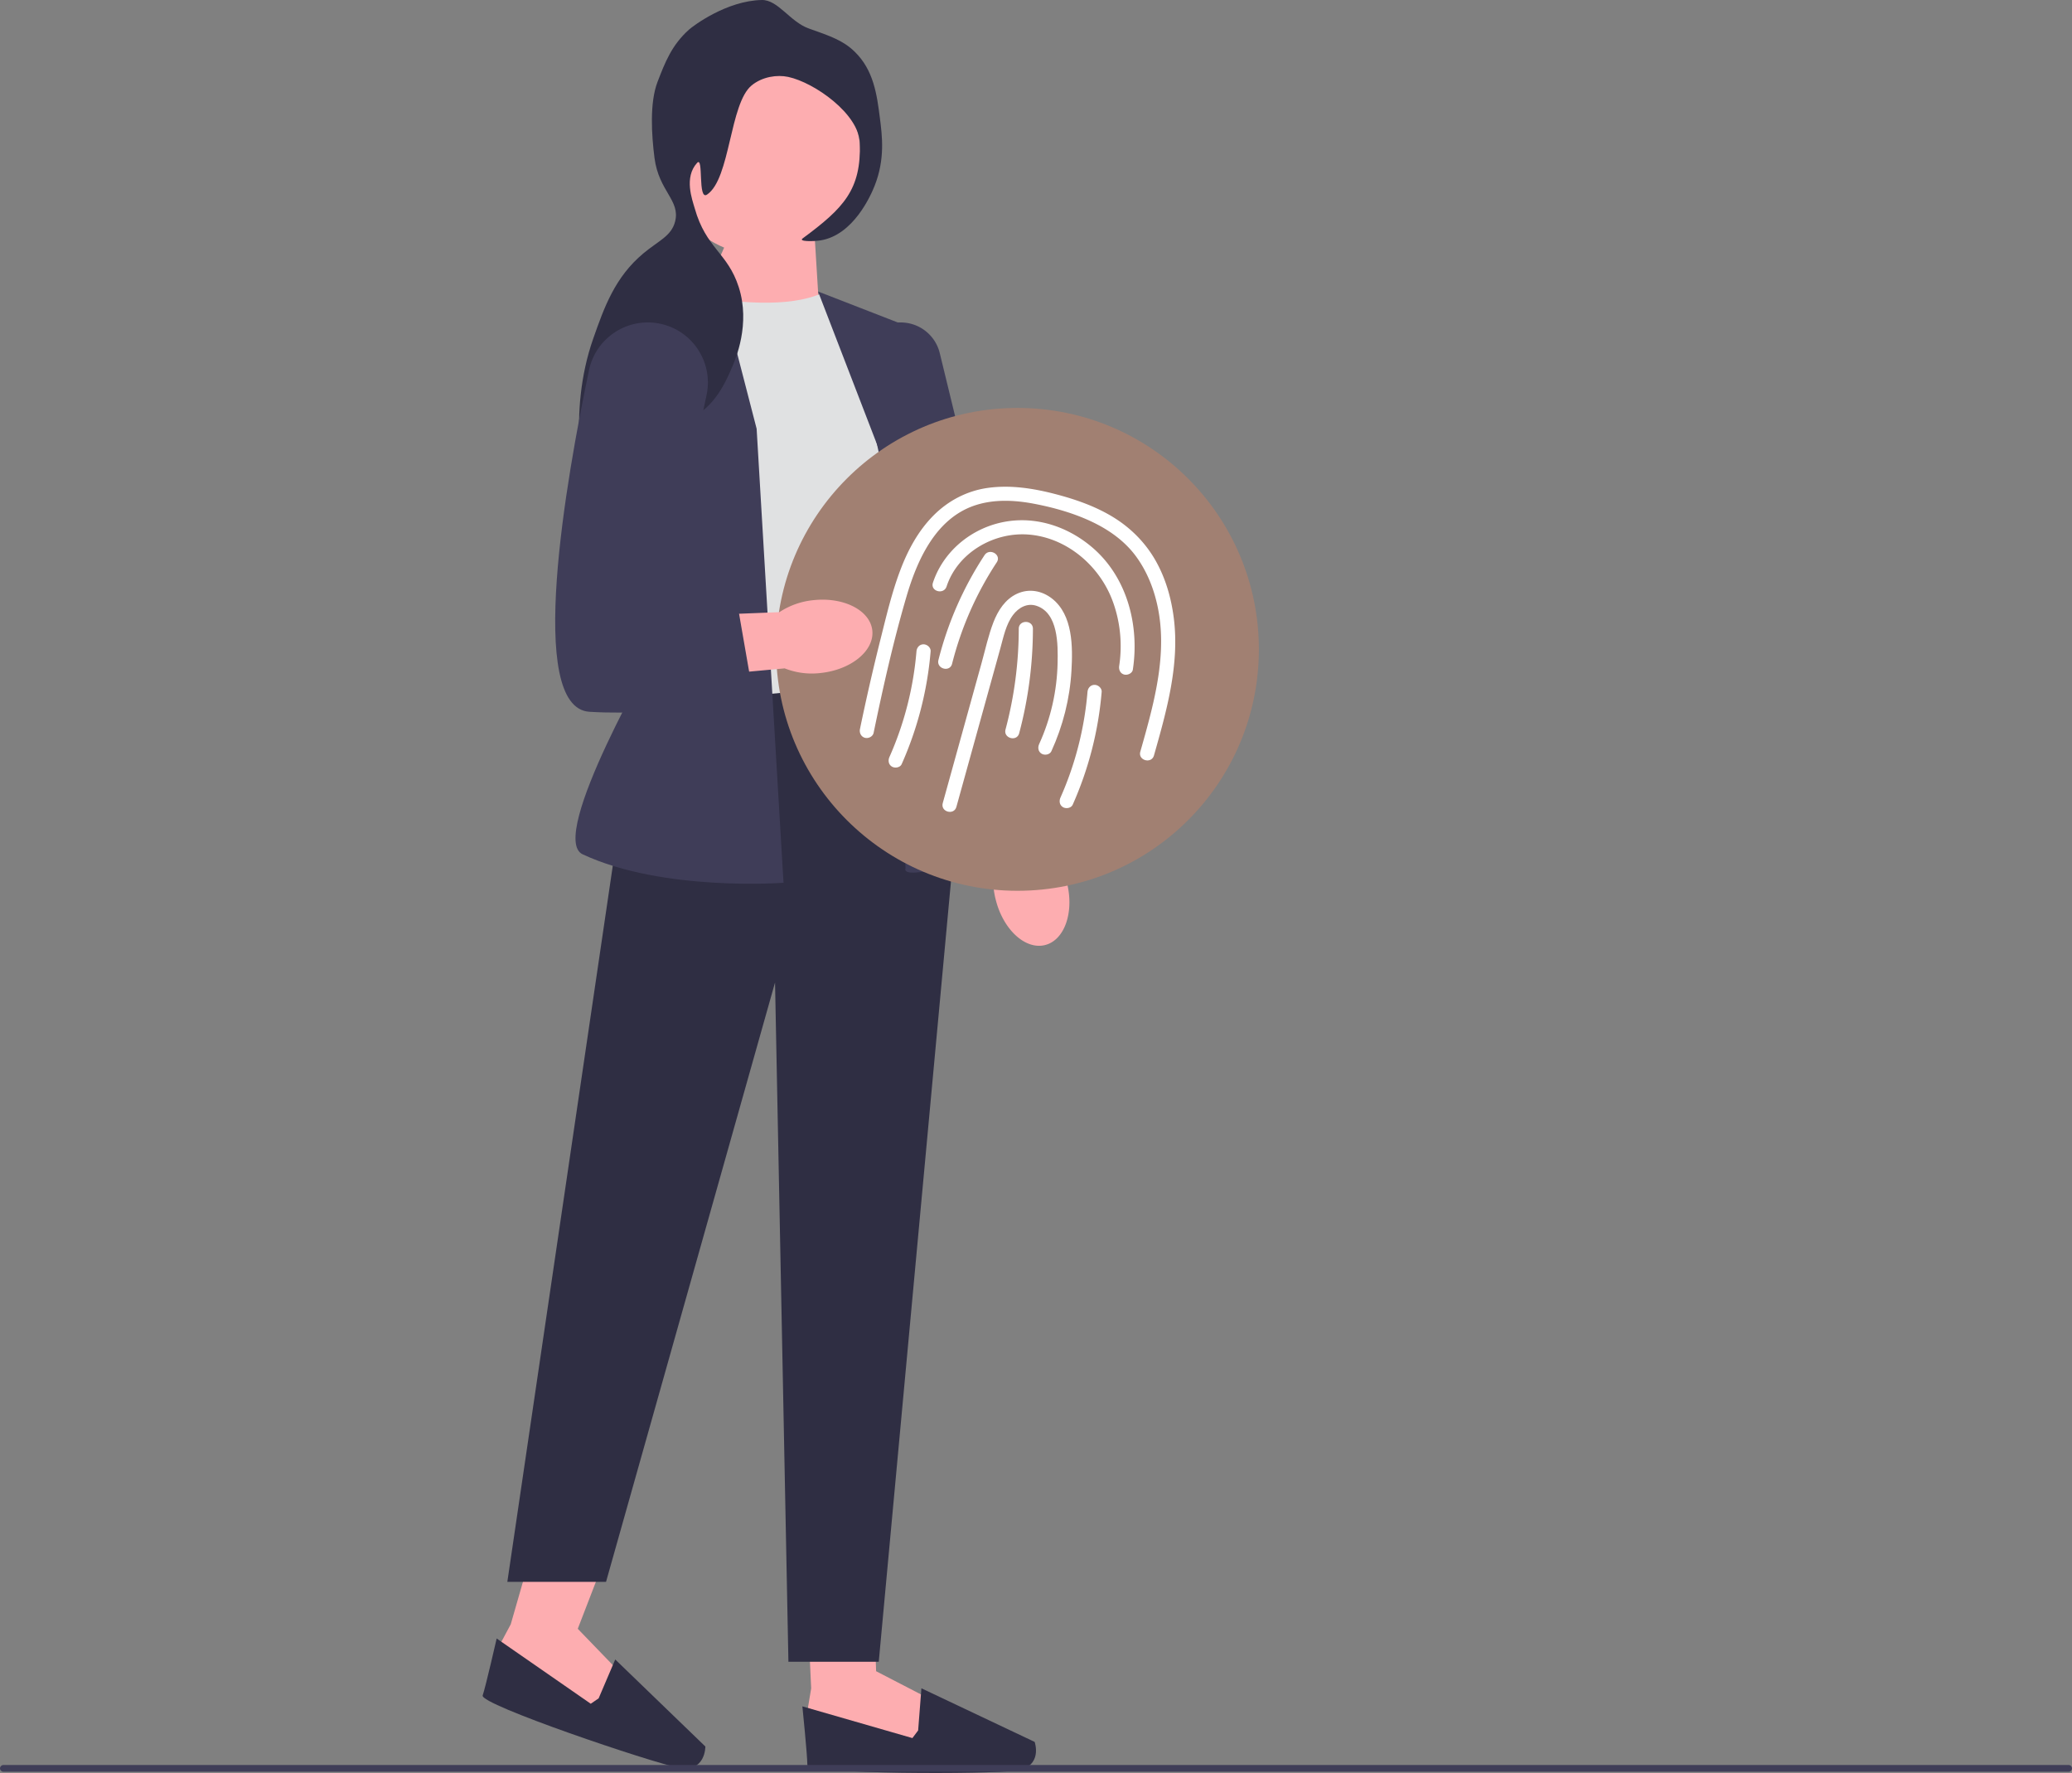 <svg xmlns="http://www.w3.org/2000/svg" viewBox="0 0 731.67 625.997"><rect x="0" y="0" width="731.67" height="625.997" fill="#808080" stroke="none"/><path fill="#fdadb0" d="M376.763 311.697c2.62 10.5-.885 20.353-7.828 22.007s-14.695-5.518-17.315-16.023a26.1 26.1 0 0 1-.145-12.784l-10.519-44.63 21.865-4.46 8.048 44.471a26.5 26.5 0 0 1 5.894 11.419m-91.668 255.2 1.347 29.252-1.35 8.095 4.722 9.443 37.1 4.047 2.023-17.538-19.561-10.118-.569-16.528z"/><path fill="#2f2e43" d="m324.215 610.989-2.023 2.698-38.852-11.196s1.753 17.267 1.753 20.64 64.08 3.372 73.722 2.023 6.546-10.118 6.546-10.118l-39.987-18.929z"/><path fill="#fdadb0" d="m188.44 545.365-8.086 28.144-3.868 7.237 1.45 10.458 33.854 15.707 7.53-15.968-15.295-15.846 9.594-24.878z"/><path fill="#2f2e43" d="m211.392 599.657-2.78 1.909-33.226-23.041s-3.865 16.92-4.945 20.115 59.63 23.702 69.198 25.51 9.44-7.49 9.44-7.49l-31.827-30.73z"/><path fill="#fdadb0" d="m287.71 83.967 1.417 23.006-42.958 2.179 13.302-30.31z"/><path fill="#e0e1e2" d="M290.223 103.531c-11.515 5.136-29.932 3.731-50.803 0l-3.262 144.597s65.288 13.126 87.736-11.093L312.079 118.89z"/><path fill="#2f2e43" d="m316.805 240.58-92.17 9.109-45.485 308.847h34.852l59.68-211.627 4.726 239.834h31.9l27.172-293.59z"/><path fill="#3f3d58" d="m252.524 94.67-30.968 18.327c-11.732 6.942-17.261 20.956-13.43 34.039l23.933 81.746s-38.974 66.958-26.31 72.865c28.46 13.274 70.927 10.042 70.927 10.042l-9.492-160.309zm36.353 8.254 35.017 13.603 8.27 101.014 23.16 81.376c-39.228 14.319-35.565 7.646-35.565 7.646l-6.498-140.415z"/><path fill="#3f3d58" d="m340.03 297.196-.12-.553-35.793-165.55c-1-4.626.279-9.263 3.508-12.723s7.77-5.053 12.453-4.372a14.17 14.17 0 0 1 11.783 10.721l39.316 161.606z"/><circle cx="269.07" cy="55.227" r="34.852" fill="#fdadb0"/><path fill="#2f2e43" d="M285.651 10.073c7.677 2.698 12.07 4.242 16.093 8.119 6.797 6.548 7.919 15.298 8.96 23.428.816 6.36 1.87 14.585-1.854 23.98-1.271 3.207-7.437 17.493-19.238 19.298-2.318.355-7.76.448-6.191-.71 14.515-10.717 20.71-17.186 20.202-33.702-.315-10.262-15.996-21.342-25.307-23.334-3.923-.839-9.145-.072-12.89 3.002-7.825 6.424-7.49 32.99-15.743 38.544-3.393 2.284-1.132-13.793-3.523-11.186-4.718 5.145-1.692 13.023-.844 16.023 4.021 14.23 11.604 15.623 15.532 27.776 4.24 13.12-1.097 25.473-2.363 28.402-2.201 5.095-5.98 13.84-14.613 18.036-10.958 5.325-19.596-1.61-24.69 4.336-2.848 3.323-1.308 6.843-6.451 17.18-1.68 3.374-2.52 5.062-3.262 5.002-3.518-.283-9.212-28.438-.002-54.658 3.865-11.004 7.652-21.784 17.803-30.215 5.366-4.456 9.867-6.06 11.148-11.265 1.83-7.436-5.77-10.61-7.293-22.341-1.042-8.024-1.773-19.5 1.06-26.855 2.675-6.945 4.998-12.975 11.076-18.442 1.46-1.313 13.245-10.238 25.741-10.49 5.753-.115 9.98 7.728 16.65 10.072"/><circle cx="359.294" cy="229.28" r="85.243" fill="#a18072"/><g fill="#fff"><path d="m337.725 284.894 15.524-56c1.102-3.973 1.954-8.387 4.476-11.76 1.95-2.607 5.016-4.313 8.261-3.24 7.737 2.556 7.612 13.72 7.475 20.234-.208 9.833-2.427 19.644-6.513 28.594-.56 1.227-.35 2.69.897 3.42 1.074.629 2.857.338 3.42-.896 4.091-8.962 6.523-18.555 7.089-28.398.488-8.493.524-19.694-6.837-25.482-3.598-2.83-8.19-3.67-12.408-1.714-4.169 1.932-6.714 5.933-8.315 10.076-1.78 4.606-2.84 9.546-4.157 14.299l-4.246 15.316-9.487 34.222c-.861 3.105 3.961 4.43 4.821 1.329"/><path d="M359.896 258.897a144 144 0 0 0 4.851-36.885c.004-3.218-4.996-3.223-5 0a138.6 138.6 0 0 1-4.673 35.556c-.829 3.112 3.993 4.44 4.822 1.329"/><path d="M308.494 258.753c3.35-16.157 6.978-32.366 11.629-48.205 3.771-12.843 10.274-27.397 23.998-32.054 6.816-2.313 14.203-1.94 21.18-.598 6.917 1.33 13.924 3.311 20.3 6.34 6.036 2.868 11.62 6.82 15.593 12.265 3.922 5.374 6.364 11.612 7.68 18.107 3.056 15.073-.54 30.47-4.57 44.999a933 933 0 0 1-1.632 5.793c-.882 3.1 3.941 4.424 4.821 1.33 4.453-15.663 9.077-32.025 7.003-48.464-.897-7.109-2.891-14.093-6.445-20.35-3.642-6.411-8.896-11.652-15.195-15.462-6.353-3.842-13.504-6.287-20.665-8.123-7.607-1.95-15.522-3.15-23.356-2.06-7.388 1.027-14.043 4.53-19.274 9.818-5.36 5.418-8.983 12.187-11.657 19.262-2.95 7.803-4.876 16-6.904 24.077a784 784 0 0 0-7.328 31.995c-.274 1.321.386 2.702 1.746 3.076 1.24.34 2.8-.418 3.076-1.747"/><path d="M334.263 207.066c3.9-11.83 16.455-19.156 28.612-18.344 13.474.9 25.154 10.74 29.884 23.124 2.811 7.358 3.637 15.457 2.455 23.243-.203 1.333.336 2.688 1.746 3.075 1.182.325 2.871-.403 3.075-1.746 2.362-15.562-1.979-32.52-14.226-43.043-5.743-4.935-12.777-8.35-20.307-9.373a33.87 33.87 0 0 0-20.952 3.882c-7.032 3.867-12.587 10.205-15.108 17.853-1.01 3.063 3.817 4.376 4.821 1.33m-10.638 22.931c-1.074 12.826-4.307 25.509-9.537 37.272-.548 1.233-.358 2.686.897 3.42 1.065.624 2.87.344 3.42-.896a123 123 0 0 0 10.22-39.796c.112-1.348-1.23-2.5-2.5-2.5-1.447 0-2.387 1.148-2.5 2.5m60.395 14.317c-1.073 12.826-4.306 25.509-9.536 37.273-.548 1.232-.358 2.686.897 3.42 1.065.623 2.869.343 3.42-.897a123 123 0 0 0 10.22-39.796c.112-1.347-1.23-2.5-2.5-2.5-1.447 0-2.387 1.149-2.5 2.5"/><path d="M336.205 234.364a117.3 117.3 0 0 1 15.77-35.814c1.773-2.696-2.555-5.204-4.318-2.524a121.5 121.5 0 0 0-16.273 37.009c-.787 3.121 4.033 4.452 4.821 1.33"/></g><path fill="#3f3d58" d="M0 624.383c0 .66.53 1.19 1.19 1.19h729.29c.66 0 1.19-.53 1.19-1.19s-.53-1.19-1.19-1.19H1.19c-.66 0-1.19.53-1.19 1.19"/><path fill="#fdadb0" d="M287.343 211.895c10.763-1.132 20.032 3.711 20.702 10.818s-7.51 13.783-18.278 14.914a26.1 26.1 0 0 1-12.68-1.637l-45.66 4.2-1.37-22.272 45.158-1.776a26.5 26.5 0 0 1 12.128-4.247"/><path fill="#3f3d58" d="M231.713 114.053c-11.053-1.556-21.422 5.71-23.72 16.634-8.015 38.107-22.397 119.28.192 120.636 29.537 1.772 57.891-5.316 57.891-5.316l-7.088-40.76-23.039-2.363 13.552-63.386c2.573-12.036-5.601-23.728-17.788-25.445"/></svg>